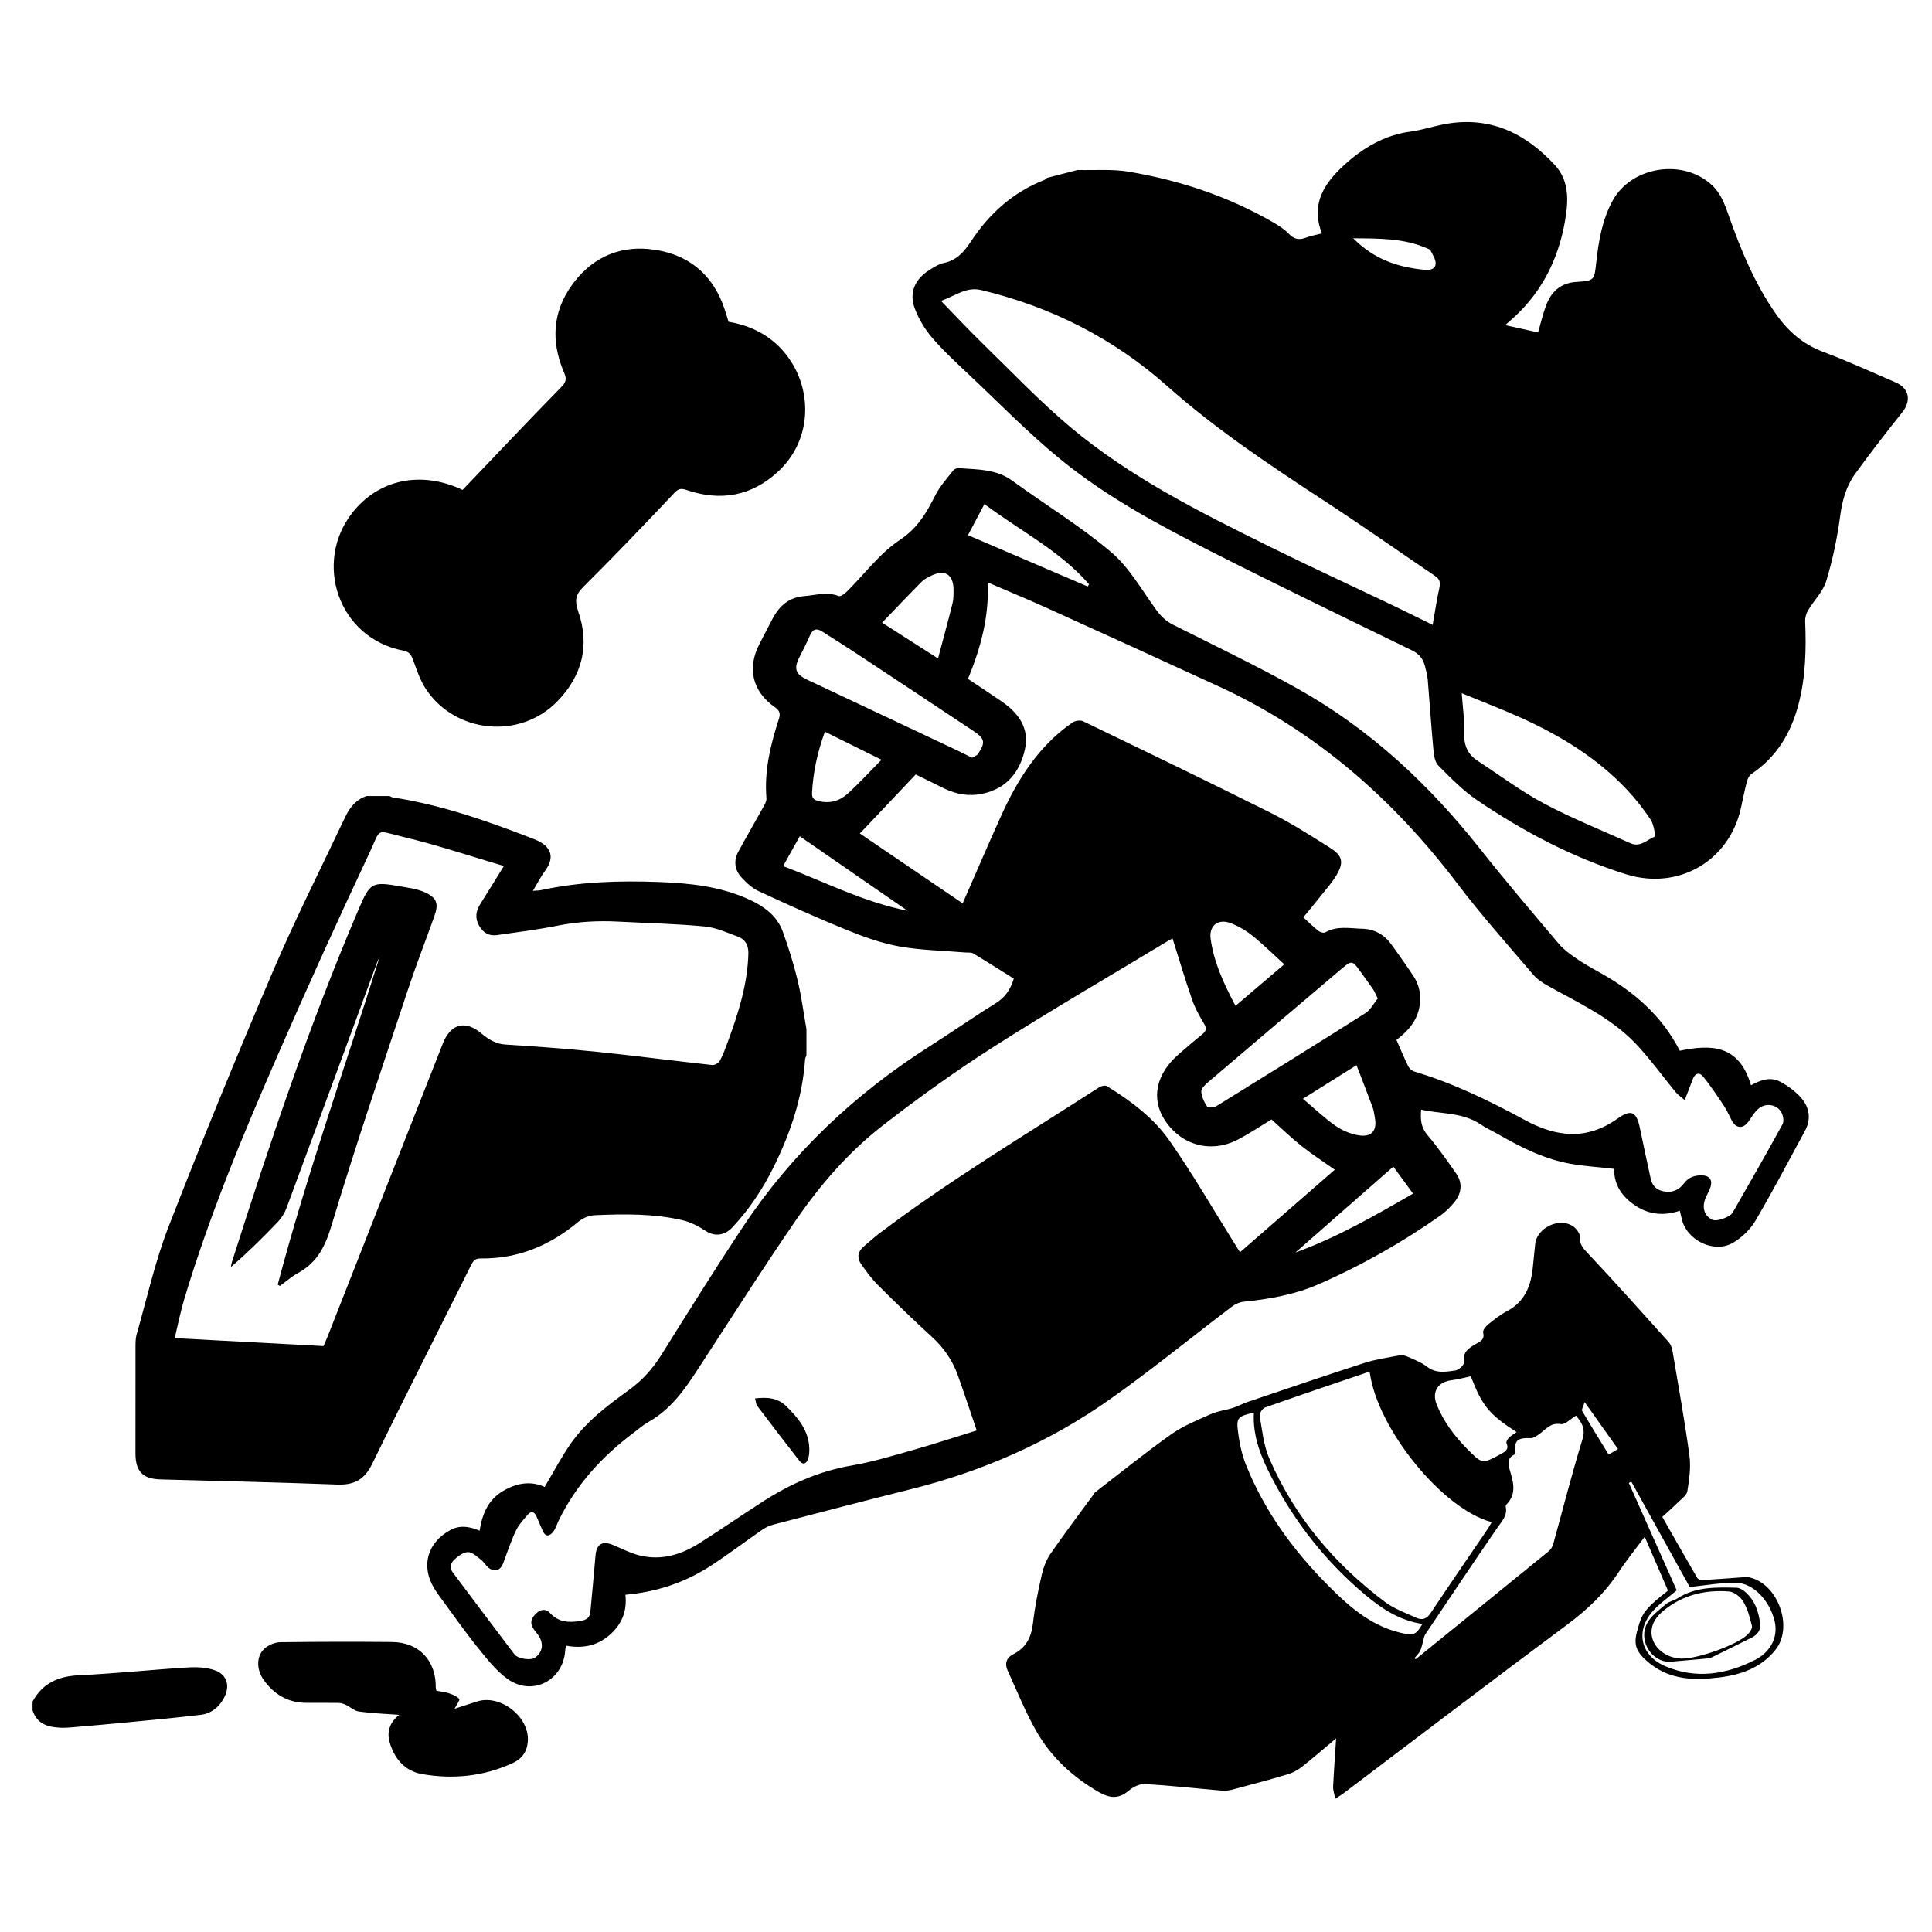 <?xml version="1.0" encoding="utf-8"?>
<!-- Generator: Adobe Illustrator 24.2.1, SVG Export Plug-In . SVG Version: 6.00 Build 0)  -->
<svg version="1.1" xmlns="http://www.w3.org/2000/svg" xmlns:xlink="http://www.w3.org/1999/xlink" x="0px" y="0px"
	 viewBox="0 0 1100 1100" style="enable-background:new 0 0 1100 1100;" xml:space="preserve">
<style type="text/css">
	.st0{display:none;}
	.st1{display:inline;fill:#4D4D4D;}
</style>
<g id="Calque_6" class="st0">
	<rect x="-90.67" y="-49.33" class="st1" width="1290" height="1418"/>
</g>
<g id="Calque_1">
	<path d="M18.55,968.78c5.73-10.54,14.75-14.43,26.55-14.97c20.55-0.94,41.05-3.16,61.59-4.42c5.3-0.32,11.11-0.13,15.96,1.73
		c6.94,2.66,8.38,9.15,4.82,15.7c-2.87,5.28-7.26,8.83-13.23,9.53c-13.67,1.61-27.37,2.9-41.08,4.23
		c-10.73,1.04-21.48,1.96-32.22,2.89c-2.15,0.19-4.32,0.31-6.47,0.23c-7.17-0.28-13.41-2.14-15.94-9.92
		C18.55,972.1,18.55,970.44,18.55,968.78z"/>
	<path d="M956.39,598.24c17.32-3.56,33.68-3.88,40.55,19.66c5.21-2.85,10.89-5.01,16.41-2.14c4.45,2.31,8.8,5.48,12.08,9.23
		c4.81,5.49,5.93,12.15,2.19,18.99c-9.31,17.05-18.3,34.3-28.14,51.04c-2.9,4.94-7.62,9.45-12.55,12.43
		c-10.88,6.56-26.78-1.21-29.45-13.66c-0.28-1.29-0.61-2.57-1.06-4.44c-8.66,2.9-17.06,2.37-24.75-2.57
		c-7.69-4.94-12.76-11.64-12.65-21.29c-8.3-0.93-16.39-1.46-24.35-2.81c-14.97-2.55-28.36-9.25-41.39-16.73
		c-3.46-1.98-7.13-3.64-10.43-5.86c-10.22-6.87-22.2-5.74-33.69-8.31c-0.51,5.64-0.12,10.09,3.53,14.41
		c5.87,6.95,11.15,14.43,16.36,21.91c3.94,5.64,3.07,11.45-1.16,16.57c-2.3,2.78-4.96,5.43-7.9,7.5
		c-21.85,15.31-45.02,28.46-69.43,39.1c-13.39,5.83-27.95,8.4-42.59,9.89c-2.29,0.23-4.75,1.37-6.61,2.78
		c-23.19,17.59-45.75,36.05-69.51,52.82c-34.41,24.28-72.51,40.98-113.45,51.18c-26.12,6.5-52.16,13.34-78.21,20.13
		c-2.19,0.57-4.36,1.63-6.23,2.92c-9.85,6.81-19.4,14.09-29.44,20.6c-14.58,9.46-30.74,14.82-48.45,16.39
		c1.11,9.6-2.29,17.21-9.31,23.19c-7.04,6.01-15.33,7.5-24.52,5.79c-0.19,1.14-0.39,1.91-0.44,2.7
		c-1.03,17.07-18.64,26.31-32.69,16.37c-6.62-4.68-11.87-11.52-17.06-17.93c-7.11-8.79-13.58-18.09-20.3-27.19
		c-1.58-2.14-3.15-4.3-4.53-6.57c-7.67-12.62-3.97-25.91,9-33.09c5.47-3.03,10.86-2.26,16.85,0.26c1.46-9.37,4.75-17.37,12.89-22.33
		c7.82-4.77,16.02-6.29,24.15-2.58c5.09-8.54,9.51-17.09,15-24.9c8.72-12.41,20.8-21.49,32.95-30.27
		c7.55-5.46,13.5-12.04,18.43-19.93c15.25-24.39,30.49-48.79,46.38-72.77c27.9-42.1,63.91-75.98,106.46-103.04
		c12.63-8.03,24.91-16.62,37.63-24.51c5.34-3.31,8.34-7.77,10.26-13.99c-7.65-4.78-15.32-9.67-23.12-14.34
		c-1.15-0.69-2.9-0.42-4.38-0.54c-12.58-1.07-25.32-1.24-37.7-3.45c-10.2-1.82-20.22-5.45-29.87-9.36
		c-16.91-6.87-33.57-14.39-50.13-22.06c-3.77-1.75-7.15-4.88-9.98-8.02c-3.74-4.15-4.43-9.35-1.71-14.4
		c4.55-8.46,9.43-16.74,14.07-25.15c0.93-1.68,2.12-3.66,1.98-5.41c-1.29-15.61,2.33-30.43,7.06-45.04c1.07-3.32,0.4-4.93-2.41-6.9
		c-12.7-8.89-15.76-22.22-8.6-35.92c2.54-4.86,4.98-9.78,7.58-14.6c3.85-7.13,9.26-11.9,17.86-12.59c6.57-0.53,13-2.63,19.66-0.04
		c1.07,0.42,3.38-1.3,4.62-2.53c10.01-9.92,18.69-21.79,30.19-29.43c10.27-6.82,15.27-15.69,20.35-25.69
		c2.58-5.08,6.6-9.44,10.14-14c0.58-0.75,2.03-1.24,3.03-1.17c10.52,0.81,21.18,0.37,30.5,7.16c18.66,13.6,38.57,25.66,56.14,40.52
		c10.41,8.79,17.52,21.57,25.71,32.85c2.72,3.75,5.63,6.58,9.81,8.68c23.76,11.95,47.78,23.45,70.96,36.43
		c40.91,22.91,74.59,54.3,103.6,90.99c14.54,18.4,29.79,36.24,44.92,54.16c2.72,3.22,6.29,5.83,9.8,8.25
		c4.23,2.92,8.74,5.47,13.25,7.97C929.87,564.24,946.13,578.07,956.39,598.24z M667.61,534.35c-0.48,0.25-1.54,0.73-2.52,1.33
		c-33.01,19.93-66.39,39.29-98.9,60.02c-21.84,13.93-42.97,29.11-63.44,44.99c-19.41,15.05-35.57,33.68-49.48,53.87
		c-17.64,25.58-34.32,51.82-51.29,77.86c-9.16,14.04-17.56,28.67-32.9,37.28c-3.02,1.7-5.67,4.06-8.47,6.16
		c-17.97,13.47-32.73,29.67-42.6,50.03c-1.01,2.08-1.65,4.45-3.04,6.22c-1.99,2.54-4.36,3.18-6-0.6c-1.19-2.74-2.37-5.48-3.57-8.22
		c-1.2-2.73-3.08-3.07-4.94-0.88c-2.46,2.89-5.18,5.78-6.77,9.15c-2.82,5.98-4.87,12.33-7.23,18.53c-1.6,4.21-4.91,5.25-8.4,2.43
		c-1.53-1.24-2.52-3.15-4.08-4.35c-2.32-1.79-4.88-4.38-7.41-4.47c-2.52-0.09-5.47,2.12-7.62,4.01c-2.11,1.87-3.4,4.59-1.18,7.54
		c11.69,15.54,23.32,31.12,35.08,46.61c2.06,2.71,9.48,3.66,11.84,1.9c4.2-3.11,5.01-7.69,2.08-12.32c-0.97-1.54-2.31-2.85-3.25-4.4
		c-1.97-3.25-0.93-5.86,1.7-8.37c2.7-2.57,5.63-2.79,7.92-0.3c4.9,5.33,10.58,5.59,17.2,4.54c3.65-0.58,5.47-1.76,5.8-5.3
		c0.98-10.59,2.02-21.17,2.9-31.77c0.55-6.69,3.77-8.75,9.97-6.2c5.06,2.08,10,4.71,15.26,5.99c12.38,3.01,23.75-0.51,34.18-7.16
		c11.92-7.59,23.58-15.59,35.44-23.26c15.62-10.1,32.21-17.58,50.81-20.77c11.74-2.01,23.24-5.5,34.73-8.75
		c11.94-3.37,23.74-7.26,36.66-11.24c-3.72-10.92-7.1-21.27-10.79-31.52c-3.03-8.41-7.92-15.56-14.61-21.67
		c-10.43-9.54-20.6-19.39-30.61-29.38c-3.73-3.72-6.96-8.01-9.92-12.38c-2.3-3.4-1.78-6.96,1.59-9.77c2.94-2.45,5.73-5.09,8.77-7.39
		c40.11-30.35,83.23-56.16,125.43-83.37c1.14-0.73,3.36-1.15,4.35-0.53c13.52,8.34,26.41,17.95,35.47,30.89
		c13.23,18.89,24.77,38.96,37.03,58.53c1.02,1.64,2.04,3.28,3.19,5.14c18.24-15.88,36.02-31.38,53.98-47.02
		c-6.54-4.62-12.94-8.72-18.85-13.42c-5.96-4.74-11.44-10.08-17.17-15.19c-6.64,3.99-12.83,8.22-19.46,11.6
		c-15.18,7.74-31.85,3.11-41.18-11.01c-8.18-12.38-5.15-26.68,8.04-37.95c4.3-3.67,8.54-7.43,12.96-10.96
		c2.31-1.85,2.96-3.33,1.23-6.18c-2.66-4.39-5.18-8.98-6.85-13.81C674.74,557.68,671.33,546.11,667.61,534.35z M959.21,626.34
		c-2.17-1.87-3.89-3-5.14-4.51c-7.71-9.31-14.75-19.25-23.09-27.95c-14.03-14.63-32.45-22.95-49.84-32.7
		c-2.99-1.68-6.04-3.71-8.23-6.29c-14.44-16.97-29.36-33.6-42.79-51.34c-36.5-48.18-80.52-87.04-135.72-112.51
		c-33.02-15.23-66.12-30.28-99.24-45.29c-10.53-4.77-21.24-9.17-32.77-14.13c0.81,19.69-4.09,37.46-11.26,54.91
		c6.49,4.34,12.73,8.46,18.9,12.65c9.62,6.54,16.16,15.18,13.56,27.22c-2.79,12.96-10.27,22.54-24.21,25.52
		c-7.66,1.64-14.85,0.36-21.78-2.99c-5.64-2.73-11.24-5.53-16.23-7.98c-10.81,11.42-21.23,22.43-31.8,33.61
		c19.25,13.09,38.69,26.31,58.52,39.79c7.44-16.96,14.48-33.42,21.85-49.73c9.42-20.85,21.38-39.88,40.63-53.23
		c1.52-1.05,4.49-1.51,6.06-0.75c35.61,17.17,71.23,34.32,106.58,52.02c11.86,5.94,23.13,13.11,34.34,20.23
		c6.99,4.44,7.62,8.37,3.3,15.54c-2.3,3.82-5.3,7.23-8.08,10.74c-3.36,4.24-6.83,8.4-10.71,13.14c3.13,2.85,5.72,5.45,8.59,7.7
		c0.97,0.76,3.02,1.35,3.9,0.84c6.74-3.87,13.93-2.23,21-2.07c7.18,0.17,12.72,3.47,16.84,9.2c4.17,5.81,8.31,11.64,12.27,17.59
		c3.56,5.34,4.64,11.22,3.52,17.62c-1.45,8.29-6.63,13.93-13.1,18.88c2.27,5.15,4.35,10.19,6.74,15.07
		c0.62,1.26,2.09,2.54,3.43,2.94c22.09,6.61,42.72,16.63,62.86,27.58c17.98,9.78,35.22,11.74,52.83-0.77
		c7.97-5.66,10.88-3.94,12.86,5.87c1.9,9.43,4.01,18.83,6.03,28.24c0.85,3.95,3.03,6.38,7.18,7.26c5.04,1.07,8.92-0.69,11.8-4.54
		c2.58-3.45,5.88-4.51,9.93-4.52c4.4-0.01,6.45,2.36,5.15,6.65c-0.71,2.35-2.18,4.47-3.03,6.79c-1.95,5.31-0.28,9.83,4.2,11.89
		c2.33,1.07,9.92-1.48,11.45-4.14c9.58-16.72,19.18-33.43,28.42-50.33c0.95-1.74,0.3-5.25-0.9-7.11c-2.87-4.43-9.13-5.07-13.03-1.53
		c-2.16,1.96-3.74,4.59-5.41,7.03c-2.98,4.34-7.07,4.22-9.55-0.4c-1.49-2.78-2.7-5.75-4.44-8.36c-3.74-5.63-7.52-11.27-11.73-16.54
		c-2.4-3.01-4.84-2.16-6.18,1.53C962.37,618.25,960.97,621.76,959.21,626.34z M784.45,568.47c-1.21-2.39-1.8-3.94-2.71-5.27
		c-2.54-3.7-5.24-7.29-7.84-10.95c-3.66-5.15-4.48-5.37-9.15-1.42c-25.65,21.71-51.27,43.44-76.83,65.25
		c-1.71,1.46-4.05,3.65-3.96,5.39c0.14,2.94,1.66,6.02,3.33,8.56c0.51,0.78,3.82,0.65,5.16-0.18
		c28.43-17.55,56.81-35.17,85.02-53.06C780.41,574.92,782.2,571.22,784.45,568.47z M553.47,431.43c1.21-0.77,2.77-1.24,3.43-2.28
		c3.63-5.76,4.55-8.14-2.23-12.65c-22.82-15.18-45.67-30.32-68.54-45.42c-5.96-3.93-12.03-7.69-18.05-11.54
		c-3.27-2.09-5.41-1.29-6.96,2.31c-1.83,4.26-3.96,8.4-6.06,12.54c-3.2,6.3-2.09,9.49,4.41,12.55
		c27.92,13.14,55.84,26.3,83.75,39.47C546.5,427.96,549.73,429.6,553.47,431.43z M534.07,374.89c2.93-11.05,5.7-21.1,8.22-31.22
		c0.63-2.54,0.62-5.27,0.61-7.92c-0.05-8.7-4.95-11.77-12.71-7.98c-1.93,0.94-3.98,1.96-5.45,3.45
		c-7.45,7.51-14.72,15.19-22.52,23.29C513.25,361.58,523.13,367.89,534.07,374.89z M731.2,549.04
		c-6.41-5.82-12.06-11.44-18.25-16.39c-3.69-2.95-8-5.45-12.42-7.1c-7.01-2.62-12.24,1.51-11.26,8.87
		c1.82,13.61,7.65,25.82,14.16,38.29C712.73,564.79,721.55,557.28,731.2,549.04z M741.84,625.6c6.64,5.6,12.18,10.93,18.39,15.28
		c3.81,2.67,8.53,4.69,13.1,5.48c7.57,1.3,10.84-2.59,9.47-9.91c-0.37-1.95-0.55-3.99-1.23-5.83c-2.94-7.94-6.04-15.83-9.23-24.15
		C761.69,613.14,752.31,619.03,741.84,625.6z M501.89,432.56c-11.6-5.74-21.79-10.79-32.23-15.95c-4.21,11.58-6.73,22.99-7.32,34.84
		c-0.14,2.89,0.93,3.97,3.72,4.65c6.43,1.57,12.07-0.07,16.65-4.27C489.27,445.83,495.3,439.24,501.89,432.56z M551.12,304.69
		c22.99,9.86,45.59,19.55,68.19,29.24c0.25-0.42,0.5-0.85,0.74-1.27c-16.6-19.14-39.23-30.4-59.56-45.68
		C557.15,293.3,554.24,298.78,551.12,304.69z M516.66,518.51c-20.34-14.06-40.68-28.12-61.31-42.38c-3.47,6.22-6.32,11.33-9.48,17
		C469.78,502.17,491.88,513.72,516.66,518.51z M793.31,664.22c-18.74,16.44-37.25,32.68-55.76,48.92
		c23.67-8.57,45.11-20.93,66.99-33.55C800.52,674.09,797.11,669.43,793.31,664.22z"/>
	<path d="M227.26,976.37c-8.37-0.64-15.69-0.9-22.91-1.9c-2.61-0.36-4.92-2.61-7.45-3.81c-1.25-0.59-2.68-1.06-4.04-1.09
		c-6.32-0.11-12.65,0-18.98-0.06c-10.11-0.11-17.85-4.91-23.61-12.83c-4.66-6.41-4.29-14.45,0.91-18.54
		c2.29-1.8,5.65-3.12,8.55-3.15c21.14-0.27,42.28-0.3,63.42-0.11c15.41,0.14,25.17,10.54,24.96,26.03
		c-0.01,0.47,0.19,0.94,0.37,1.73c2.37,0.46,4.87,0.69,7.18,1.46c2.12,0.71,4.47,1.65,5.83,3.24c0.5,0.59-1.57,3.35-2.68,5.55
		c4.28-1.38,8.48-2.71,12.66-4.09c13.25-4.39,29.95,8.55,29.07,22.49c-0.37,5.88-3.21,10.01-8.51,12.47
		c-16.53,7.66-33.96,9.4-51.66,6.35c-9.8-1.69-15.89-8.76-18.55-18.27C220.18,985.99,221.85,980.72,227.26,976.37z"/>
	<path d="M429.87,796.22c7.14-0.88,13.01-0.31,17.86,4.48c6.74,6.65,12.67,13.75,13.05,23.84c0.08,1.96-0.06,4.03-0.62,5.88
		c-0.88,2.87-2.91,3.98-5.05,1.26c-8.09-10.31-16.03-20.73-23.94-31.18C430.46,799.55,430.42,798.09,429.87,796.22z"/>
</g>
<g id="Calque_2">
	<path d="M613.55,96.77c9.73,0.26,19.66-0.62,29.16,0.99c28.85,4.88,56.4,13.97,81.88,28.66c3.29,1.9,6.64,4.01,9.24,6.72
		c2.98,3.11,5.83,3.63,9.68,2.19c2.92-1.1,6.06-1.64,9.14-2.44c-6.62-16.79,1.45-28.69,12.7-38.95c10.66-9.72,22.84-17.01,37.66-19
		c6.24-0.84,12.31-2.82,18.51-4.06c25.88-5.19,46.57,4.48,63.73,23.06c8.39,9.08,7.73,20.53,5.83,31.68
		c-3.96,23.24-14.42,42.99-32.72,58.25c-0.49,0.41-0.93,0.89-1.31,1.25c6.28,1.4,12.5,2.79,18.7,4.18
		c1.36-4.75,2.55-10.09,4.44-15.17c2.99-8.04,8.23-13.09,17.6-13.64c10.03-0.59,9.94-1.1,11.04-10.99
		c1.36-12.26,3.34-24.39,9.42-35.4c10.75-19.46,40.03-23.94,56.39-8.76c5.11,4.75,7.34,10.88,9.56,17.19
		c6.89,19.62,14.79,38.77,26.77,55.98c6.91,9.92,15.42,17.45,27.04,21.81c13.99,5.25,27.6,11.53,41.34,17.43
		c7.67,3.29,9,10.35,3.81,16.89c-9.18,11.57-18.28,23.23-26.94,35.19c-5.12,7.07-7.34,15.26-8.52,24.11
		c-1.66,12.44-4.26,24.87-7.91,36.87c-1.84,6.05-6.99,11.04-10.36,16.69c-1.05,1.76-1.72,4.11-1.64,6.15
		c0.65,15.99,0.3,31.87-3.81,47.47c-4.3,16.31-12.46,29.95-26.76,39.52c-1.3,0.87-2.21,2.78-2.63,4.38
		c-1.3,4.98-2.27,10.04-3.38,15.06c-6.73,30.43-35.9,47-65.58,37.65c-30.41-9.58-58.27-24.26-84.5-42.05
		c-8.17-5.54-15.25-12.81-22.25-19.86c-2-2.02-2.49-6.01-2.78-9.18c-1.23-13.21-2.08-26.46-3.2-39.69c-0.22-2.63-0.96-5.23-1.62-7.8
		c-1.04-4.02-3.2-6.82-7.23-8.79c-38.4-18.71-76.88-37.29-114.98-56.62c-29.96-15.2-59.67-31.22-85.74-52.58
		c-18.07-14.8-34.47-31.66-51.5-47.72c-7.25-6.84-14.65-13.6-21.11-21.15c-4.21-4.91-7.75-10.84-9.97-16.9
		c-3.21-8.77,0.18-16.4,8.07-21.42c2.65-1.68,5.45-3.58,8.43-4.2c7.46-1.54,11.58-6.27,15.62-12.39
		c10.35-15.7,23.9-27.98,41.75-34.93c0.58-0.23,1.04-0.78,1.56-1.18C601.96,99.77,607.76,98.27,613.55,96.77z M815.69,355.78
		c1.38-7.77,2.38-14.66,3.9-21.42c0.7-3.11-0.15-4.83-2.63-6.51c-21.18-14.34-42.09-29.09-63.5-43.06
		c-30.76-20.08-61.29-40.45-88.8-64.88c-30.72-27.28-66.11-45.18-105.93-54.75c-8.53-2.05-14.49,3.12-22.97,6.16
		c8.39,8.63,15.58,16.36,23.14,23.72c16.63,16.17,32.65,33.1,50.36,48c34.07,28.66,73.76,48.45,113.39,68.07
		c22.91,11.34,46.16,22.01,69.23,33.03C799.65,347.83,807.34,351.68,815.69,355.78z M832.25,394.69c0.59,8.38,1.68,15.59,1.42,22.75
		c-0.25,7,1.98,12.09,7.75,15.83c12.51,8.13,24.51,17.23,37.64,24.21c15.92,8.47,32.78,15.2,49.25,22.64
		c5.46,2.47,9.42-1.93,13.75-3.75c0.58-0.24-0.41-6.9-2.19-9.59c-4.09-6.16-8.73-12.06-13.82-17.44
		c-16.93-17.89-37.6-30.49-59.84-40.57C855.38,403.87,844.24,399.64,832.25,394.69z M770.46,135.65
		c11.92,12.12,25.81,16.62,41.02,18c2.78,0.25,5.94-0.45,5.91-3.77c-0.02-2.44-1.73-4.91-2.89-7.27c-0.31-0.62-1.34-0.93-2.1-1.26
		C799.3,135.61,785.45,135.8,770.46,135.65z"/>
</g>
<g id="Calque_3">
	<path d="M263.39,278.93c18.96-19.84,37.62-39.63,56.65-59.05c3.41-3.48,1.77-6.1,0.56-9.08c-6.83-16.84-5.85-32.99,4.66-48
		c10.62-15.15,25.84-22.68,43.9-21.03c20.96,1.92,36.18,13.12,43.24,33.8c0.84,2.45,1.56,4.94,2.41,7.64
		c15.52,2.63,28.26,10.32,36.45,24.01c11.16,18.63,9.98,44.35-8.19,61.23c-15.12,14.05-32.8,17.14-52.2,10.53
		c-2.73-0.93-4.41-0.98-6.78,1.53c-17.13,18.11-34.35,36.13-52.03,53.69c-4.64,4.61-4.85,8.12-2.81,14.03
		c6.63,19.17,2.27,36.35-11.77,50.92c-21.44,22.25-58.49,18.36-75.13-7.05c-3.21-4.9-5.08-10.75-7.14-16.32
		c-1.06-2.87-2.04-4.66-5.51-5.33c-37.34-7.15-51.25-50.3-29.11-78.5C215.7,272.73,239.95,267.87,263.39,278.93z"/>
</g>
<g id="Calque_4">
	<path d="M208.81,453.22c4.32,0,8.64,0,12.97,0c0.58,0.27,1.15,0.69,1.76,0.78c27.92,4.26,54.42,13.62,80.53,23.77
		c9.6,3.73,12.19,9.98,6.34,17.93c-2.53,3.43-4.47,7.3-6.98,11.48c1.97-0.15,3.3-0.1,4.55-0.37c22.25-4.84,44.81-5.48,67.44-4.62
		c17.31,0.65,34.47,2.48,50.55,9.7c8.74,3.93,16.38,9.26,19.75,18.62c3.25,9.02,6.14,18.23,8.39,27.54
		c2.21,9.15,3.4,18.54,5.04,27.83c0,4.99,0,9.97,0,14.96c-0.26,0.76-0.7,1.51-0.76,2.29c-1.5,21.72-8.3,41.89-17.87,61.25
		c-6.22,12.58-13.91,24.17-23.53,34.42c-4.63,4.93-10.32,5.23-15.16,2.07c-4.04-2.64-8.58-5.03-13.23-6.12
		c-16.48-3.85-33.32-3.58-50.09-2.86c-3.14,0.14-6.76,1.68-9.2,3.72c-16.15,13.51-34.41,21.17-55.62,20.91
		c-3.16-0.04-4.24,1.34-5.45,3.76c-18.8,37.73-37.9,75.32-56.36,113.22c-4.37,8.98-10.28,12.1-19.89,11.74
		c-33.53-1.26-67.09-2.01-100.63-2.93c-10.09-0.28-14.22-4.52-14.23-14.81c-0.01-19.78-0.03-39.55,0.02-59.33
		c0.01-2.81-0.1-5.75,0.65-8.4c5.86-20.55,10.5-41.6,18.21-61.45c18.92-48.69,38.75-97.06,59.29-145.09
		c12.77-29.87,27.48-58.92,41.37-88.31C199.25,459.53,202.86,455.13,208.81,453.22z M184.22,766.4c0.93-2.2,1.74-3.99,2.46-5.82
		c21.84-55.55,43.63-111.12,65.53-166.65c4.29-10.87,12.59-13.34,21.68-5.7c4.14,3.47,8.21,6.13,13.95,6.49
		c17.37,1.08,34.74,2.36,52.06,4.14c21.9,2.25,43.73,5.13,65.62,7.52c1.4,0.15,3.71-1.2,4.39-2.49c1.92-3.64,3.32-7.56,4.74-11.45
		c5.87-16.04,11-32.24,11.44-49.55c0.11-4.55-1.68-7.98-5.74-9.51c-6.3-2.37-12.73-5.28-19.29-5.9
		c-16.31-1.54-32.74-1.89-49.12-2.75c-11.63-0.62-23.11,0.03-34.6,2.33c-11.34,2.27-22.85,3.67-34.3,5.35
		c-4.64,0.68-7.97-1.34-10.27-5.38c-2.41-4.24-1.9-8.19,0.61-12.18c4.37-6.93,8.64-13.93,13.5-21.78
		c-19.53-5.73-38.04-11.97-56.96-16.48c-16.6-3.95-12.68-5.62-19.53,8.93c-18.05,38.32-35.54,76.92-52.49,115.74
		c-19.84,45.46-38.9,91.27-53.13,138.89c-2.09,7-3.48,14.2-5.3,21.73C128.45,763.44,156.1,764.91,184.22,766.4z"/>
	<path d="M158.13,731.39c16.61-62.94,38.52-124.23,57.94-186.36c-0.5,1.09-1.08,2.15-1.5,3.28c-17.14,46.54-34.24,93.09-51.48,139.6
		c-1.05,2.84-2.84,5.63-4.93,7.82c-8.46,8.87-17.18,17.49-26.7,25.67c0.2-0.98,0.31-1.99,0.61-2.94
		c21.61-67.82,44.12-135.31,72.15-200.83c6.49-15.18,7.54-15.83,23.97-12.92c4.82,0.85,9.91,1.49,14.23,3.58
		c6.54,3.16,7.34,6.48,4.85,13.47c-4.97,13.9-10.35,27.66-14.99,41.67c-14.8,44.69-29.98,89.28-43.54,134.35
		c-3.58,11.91-8.14,21.03-18.97,26.98c-3.72,2.05-6.98,4.92-10.45,7.42C158.91,731.92,158.52,731.66,158.13,731.39z"/>
</g>
<g id="Calque_5">
	<path d="M949.69,905.61c-4.35-10.04-8.62-19.89-13.26-30.62c-5.26,7.07-10.38,13.3-14.78,20.01
		c-7.84,11.96-17.85,21.44-29.34,29.98c-42.69,31.73-84.97,64.02-127.41,96.09c-1.15,0.87-2.41,1.61-4.67,3.11
		c-0.52-2.86-1.29-4.94-1.2-6.99c0.41-8.76,1.07-17.51,1.71-27.44c-6.98,5.84-13.04,11.14-19.36,16.1
		c-2.41,1.89-5.27,3.49-8.19,4.36c-10.49,3.14-21.07,5.97-31.66,8.76c-2.03,0.54-4.26,0.67-6.36,0.49
		c-14.41-1.23-28.79-2.85-43.22-3.7c-3.03-0.18-6.8,1.64-9.23,3.71c-5.88,5-11,4.4-17.39,0.69c-14.59-8.46-26.65-19.56-35-34
		c-6.44-11.14-11.22-23.25-16.61-34.98c-1.79-3.9-0.78-7.32,3.1-9.28c7.37-3.71,10.4-9.7,11.31-17.74
		c1.04-9.23,2.91-18.39,4.97-27.46c0.96-4.21,2.6-8.55,5.02-12.08c7.72-11.21,15.96-22.06,23.99-33.05c0.49-0.67,0.85-1.5,1.49-1.99
		c14.33-11.04,28.41-22.44,43.16-32.89c6.84-4.84,14.88-8.09,22.61-11.54c3.94-1.76,8.43-2.23,12.59-3.54
		c2.81-0.89,5.42-2.4,8.21-3.34c22.18-7.49,44.32-15.07,66.6-22.25c6.57-2.11,13.51-3.11,20.33-4.36c1.48-0.27,3.28,0.28,4.71,0.93
		c3.62,1.65,7.5,3.09,10.58,5.5c5.2,4.06,10.86,3,16.38,2.16c1.87-0.28,4.96-3.24,4.76-4.56c-0.93-6.07,2.91-8.32,7.06-10.64
		c2.48-1.39,4.81-2.55,3.84-6.39c-0.32-1.25,1.53-3.52,2.93-4.66c3.35-2.72,6.8-5.45,10.59-7.45c10.52-5.52,13.88-14.9,14.86-25.8
		c0.37-4.14,0.86-8.27,1.26-12.4c0.89-9.3,13.82-15.51,21.59-10.12c1.84,1.27,3.91,3.96,3.82,5.9c-0.2,4.26,1.72,6.44,4.47,9.36
		c15.6,16.58,30.79,33.56,46.01,50.5c1.23,1.37,2,3.44,2.31,5.3c3.35,19.8,6.92,39.57,9.62,59.45c0.89,6.6-0.08,13.6-1.19,20.25
		c-0.41,2.47-3.54,4.57-5.62,6.65c-2.69,2.69-5.57,5.19-8.64,8.03c6.68,11.71,13.21,23.26,19.9,34.72c0.46,0.78,2.12,1.3,3.17,1.24
		c7.95-0.46,15.89-1.12,23.83-1.67c0.98-0.07,2.01-0.03,2.96,0.2c15.98,3.7,24.82,28.05,14.78,40.92
		c-8.25,10.57-20.03,14.54-32.66,16.05c-13.73,1.64-27.32,1.35-38.93-7.9c-10.06-8.01-9.41-12.42-6.05-23.13
		C935.55,917.42,938.81,914.19,949.69,905.61z M779.92,781.56c-0.68-0.13-1.04-0.33-1.31-0.24c-19.48,6.62-38.97,13.2-58.37,20.06
		c-1.45,0.51-3.26,3.34-3.02,4.77c1.41,8.1,2.19,16.61,5.38,24.03c14.33,33.25,37.02,60.1,65.8,81.79
		c5.32,4.01,11.93,6.37,18.09,9.16c3.12,1.41,5.75,0.77,7.98-2.6c10.65-16.03,21.59-31.87,32.4-47.79c0.86-1.26,1.57-2.62,2.44-4.1
		C821.42,859.38,784.27,813.58,779.92,781.56z M805.31,944.09c0.24,0.2,0.48,0.4,0.72,0.6c25.28-20.5,50.57-40.98,75.8-61.55
		c1.18-0.96,2.1-2.58,2.52-4.07c5.52-19.83,10.53-39.81,16.61-59.46c1.91-6.16-0.3-9.56-3.64-13.6c-3.09,1.82-6.23,5.24-8.7,4.82
		c-6.01-1.03-8.57,3.2-12.35,5.76c-1.42,0.97-3.12,2.26-4.65,2.21c-7.97-0.25-9.66,1.3-8.74,9.1c-4.43,1.71-4.56,4.83-3.28,9.1
		c2,6.64,4.1,13.58-1.91,19.59c-0.3,0.3-0.47,0.96-0.38,1.39c1.03,5-2.21,8.09-4.73,11.76c-13.83,20.14-27.44,40.44-41.05,60.74
		c-0.75,1.12-0.88,2.65-1.28,3.99c-0.55,1.84-0.84,3.81-1.69,5.49C807.79,941.5,806.42,942.73,805.31,944.09z M809.89,924.62
		c-13.28-2.03-23.38-8.86-32.86-16.83c-21.89-18.41-39.29-40.42-52.56-65.73c-6.2-11.82-11.36-23.94-10.56-37.75
		c-9.28,2.12-10.11,2.73-8.97,11.45c0.81,6.18,2.16,12.48,4.47,18.25c10.53,26.29,26.9,48.74,46.78,68.7
		c12.6,12.66,25.73,24.22,44.42,27.59C806.42,931.36,807.34,928.44,809.89,924.62z M954.65,905.46c-4.78,4.09-9.63,7.42-13.45,11.67
		c-10.29,11.44-7.21,25.52,6.98,31.56c17.41,7.42,34.56,4.71,50.85-3.5c9.58-4.82,13.42-13.64,11.38-22.18
		c-2.81-11.78-12.26-21.82-22.22-21.88c-8.66-0.06-17.33,1.56-26.13,2.45C951.21,884,940,863.78,928.8,843.57
		c-0.47,0.25-0.94,0.51-1.41,0.76C936.52,864.81,945.66,885.3,954.65,905.46z M837.4,783.58c-3.9,0.83-7.27,1.83-10.7,2.23
		c-8.04,0.93-11.67,6.58-8.67,14c3.92,9.7,10.09,17.85,17.39,25.23c8.52,8.59,8.47,8.56,18.98,2.89c2.67-1.44,4.88-2.67,3.32-6.35
		c-0.3-0.71,0.7-2.29,1.49-3.08c1.18-1.17,2.7-2,4.28-3.11C847.77,805.25,843.9,800.42,837.4,783.58z M902.23,798.3
		c-0.75,2.5-1.89,4.24-1.42,5.04c4.89,8.37,10.03,16.59,15.1,24.84c2.06-1.22,3.57-2.13,5.3-3.16
		C914.98,816.26,909.15,808.04,902.23,798.3z"/>
	<path d="M950.38,946.17c-10.47-0.15-17.95-12.61-12.33-22.38c2.42-4.21,6.85-7.36,10.68-10.63c1.7-1.45,4.31-1.78,6.23-3.04
		c10.37-6.79,22.04-6.4,33.65-6.14c1.62,0.04,3.48,1.05,4.78,2.15c5.64,4.78,7.96,11.27,8.75,18.4c0.42,3.82-1.65,6.27-4.88,7.89
		c-7.27,3.63-14.54,7.24-21.83,10.83c-0.88,0.43-1.83,0.88-2.79,0.97C965.38,944.9,958.11,945.5,950.38,946.17z M957.12,944.32
		c8.91,0.38,31.57-7.63,37.8-13.6c1.31-1.26,2.9-3.55,2.57-4.94c-1.14-4.78-2.47-9.73-4.94-13.9c-1.58-2.67-5.2-5.53-8.1-5.76
		c-13.39-1.07-26.01,1.9-36.74,10.44c-2.62,2.08-5.25,4.87-6.46,7.89C937.42,934.02,945.49,943.83,957.12,944.32z"/>
</g>
</svg>
